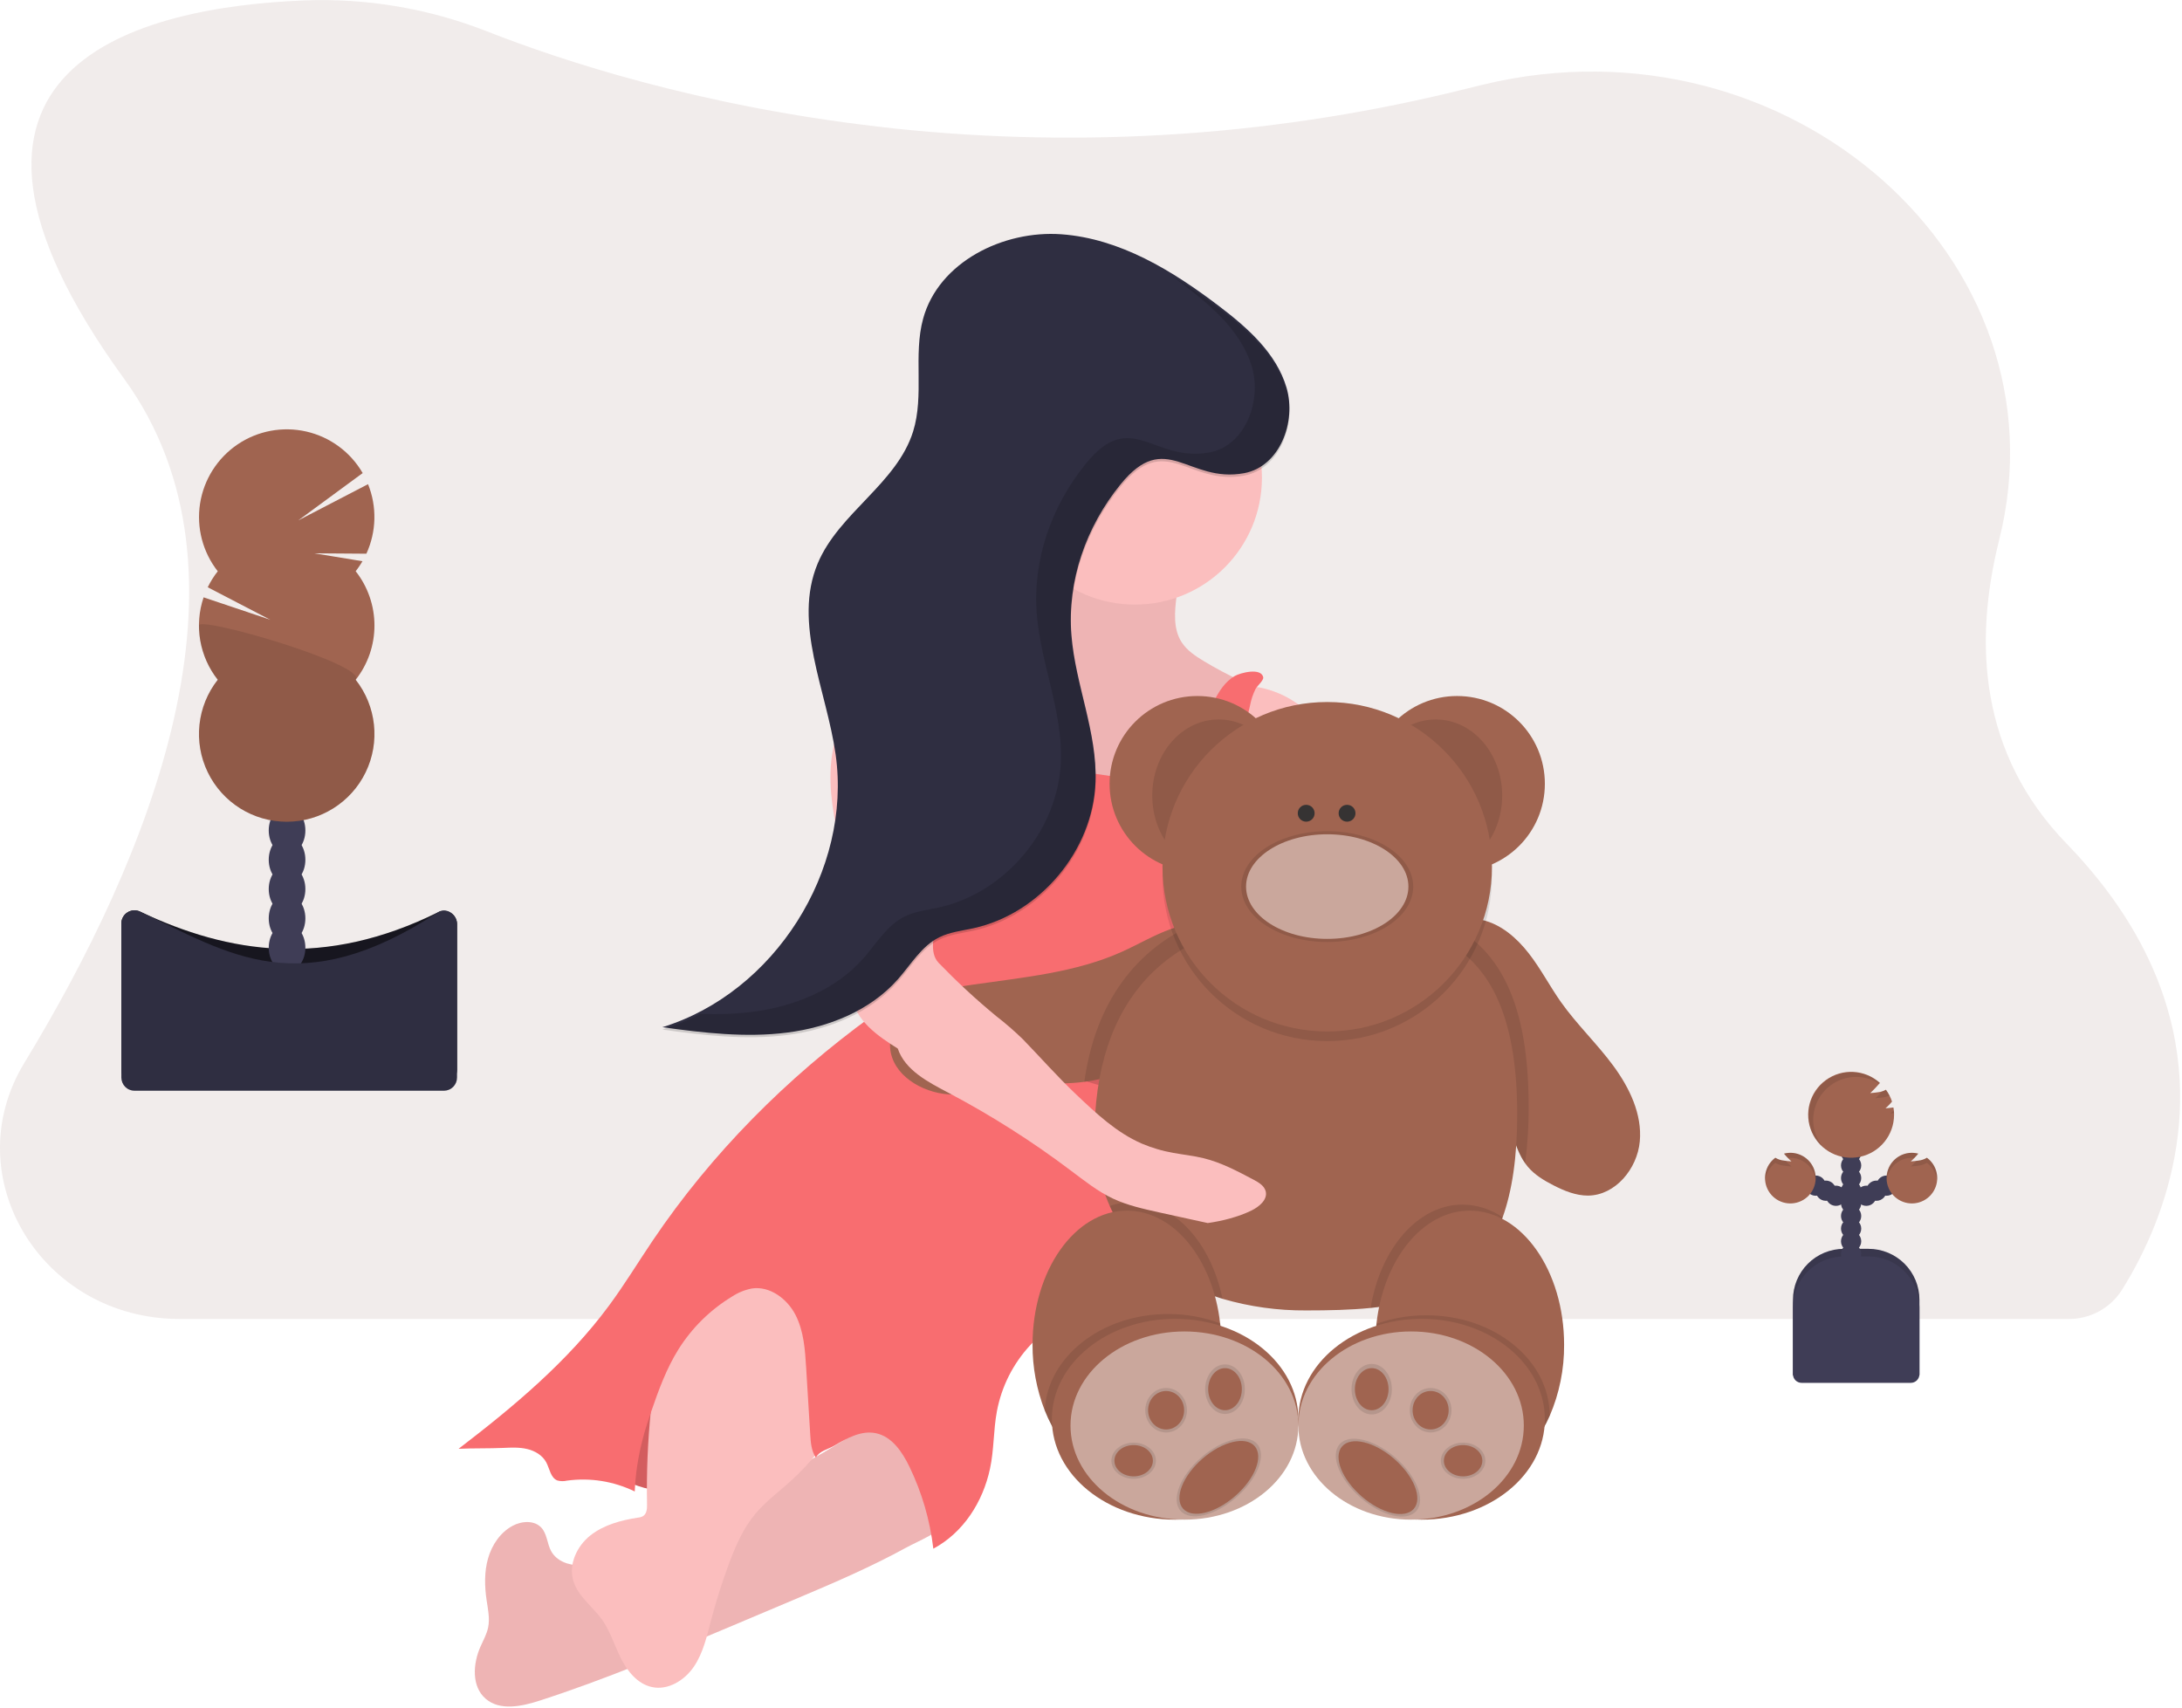 <svg xmlns="http://www.w3.org/2000/svg" viewBox="0 0 1072 839" width="1072" height="839">
	<style>
		tspan { white-space:pre }
		.shp0 { opacity: 0.102;fill: #78493c } 
		.shp1 { fill: #3f3d56 } 
		.shp2 { opacity: 0.102;fill: #000000 } 
		.shp3 { fill: #a06450 } 
		.shp4 { fill: #000000 } 
		.shp5 { fill: #1a1922 } 
		.shp6 { fill: #2f2e41 } 
		.shp7 { fill: #f86d70 } 
		.shp8 { opacity: 0.149;fill: #000000 } 
		.shp9 { fill: #fbbebe } 
		.shp10 { opacity: 0.051;fill: #000000 } 
		.shp11 { fill: #363333 } 
		.shp12 { fill: #caa79c } 
	</style>
	<path id="Layer" class="shp0" d="M1058.89 601.22C1057.78 604.05 1056.6 606.86 1055.36 609.63C1054.11 612.41 1052.81 615.16 1051.44 617.87C1050.07 620.59 1048.64 623.28 1047.14 625.93C1045.65 628.58 1044.09 631.19 1042.48 633.77C1042.48 633.85 1042.38 633.94 1042.32 634.02C1040.92 636.18 1039.26 638.15 1037.37 639.89C1035.48 641.63 1033.38 643.13 1031.11 644.35C1028.85 645.57 1026.44 646.5 1023.95 647.12C1021.45 647.74 1018.89 648.04 1016.32 648.02L88.19 648.02C20.44 648.02 -22.01 578.08 11.96 522.21C73.09 421.71 130.85 282.21 60.96 186.07C-51.27 31.48 69.61 3.43 149.35 0.22C156.99 -0.09 164.65 0.01 172.28 0.49C179.92 0.98 187.52 1.86 195.07 3.13C202.61 4.41 210.09 6.07 217.46 8.12C224.83 10.16 232.09 12.59 239.21 15.39C276.05 29.87 343.38 52.01 431.1 62.17C433.98 62.51 436.88 62.83 439.82 63.17C451.42 64.39 463.05 65.36 474.69 66.08C486.33 66.8 497.99 67.27 509.65 67.48C521.32 67.7 532.98 67.67 544.65 67.38C556.31 67.1 567.96 66.57 579.6 65.78L579.6 65.78C580.97 65.71 582.34 65.6 583.74 65.5C595.26 64.66 606.77 63.57 618.24 62.23C629.72 60.89 641.17 59.31 652.58 57.48C663.99 55.65 675.35 53.58 686.67 51.26C697.99 48.94 709.26 46.38 720.47 43.58C723.38 42.85 726.25 42.16 729.1 41.47C878.74 5.71 1016.68 127.56 982.19 265.22C969.44 316.16 972.68 370.45 1015.19 414.36C1084.74 486.14 1076.31 556.74 1058.89 601.22Z" />
	<path id="Layer" class="shp1" d="M905.87 613.57L918 613.57C921.28 613.57 924.53 614.22 927.57 615.47C930.6 616.73 933.36 618.57 935.68 620.89C938 623.21 939.84 625.97 941.1 629C942.35 632.04 943 635.29 943 638.57L943 675.68L880.87 675.68L880.87 638.57C880.87 635.29 881.52 632.04 882.77 629C884.03 625.97 885.87 623.21 888.19 620.89C890.51 618.57 893.27 616.73 896.3 615.47C899.34 614.22 902.59 613.57 905.87 613.57Z" />
	<path id="Layer" class="shp2" d="M905.87 613.57L918 613.57C921.28 613.57 924.53 614.22 927.57 615.47C930.6 616.73 933.36 618.57 935.68 620.89C938 623.21 939.84 625.97 941.1 629C942.35 632.04 943 635.29 943 638.57L943 675.68L880.87 675.68L880.87 638.57C880.87 635.29 881.52 632.04 882.77 629C884.03 625.97 885.87 623.21 888.19 620.89C890.51 618.57 893.27 616.73 896.3 615.47C899.34 614.22 902.59 613.57 905.87 613.57Z" />
	<path id="Layer" class="shp1" d="M909.44 627.24C906.69 627.24 904.47 625.02 904.47 622.27C904.47 619.52 906.69 617.3 909.44 617.3C912.19 617.3 914.41 619.52 914.41 622.27C914.41 625.02 912.19 627.24 909.44 627.24Z" />
	<path id="Layer" class="shp1" d="M909.44 621.03C906.69 621.03 904.47 618.81 904.47 616.06C904.47 613.31 906.69 611.09 909.44 611.09C912.19 611.09 914.41 613.31 914.41 616.06C914.41 618.81 912.19 621.03 909.44 621.03Z" />
	<path id="Layer" class="shp1" d="M909.44 614.82C906.69 614.82 904.47 612.6 904.47 609.85C904.47 607.1 906.69 604.88 909.44 604.88C912.19 604.88 914.41 607.1 914.41 609.85C914.41 612.6 912.19 614.82 909.44 614.82Z" />
	<path id="Layer" class="shp1" d="M909.44 608.6C906.69 608.6 904.47 606.38 904.47 603.63C904.47 600.88 906.69 598.66 909.44 598.66C912.19 598.66 914.41 600.88 914.41 603.63C914.41 606.38 912.19 608.6 909.44 608.6Z" />
	<path id="Layer" class="shp1" d="M909.44 602.39C906.69 602.39 904.47 600.17 904.47 597.42C904.47 594.67 906.69 592.45 909.44 592.45C912.19 592.45 914.41 594.67 914.41 597.42C914.41 600.17 912.19 602.39 909.44 602.39Z" />
	<path id="Layer" class="shp1" d="M909.44 596.18C906.69 596.18 904.47 593.96 904.47 591.21C904.47 588.46 906.69 586.24 909.44 586.24C912.19 586.24 914.41 588.46 914.41 591.21C914.41 593.96 912.19 596.18 909.44 596.18Z" />
	<path id="Layer" class="shp1" d="M909.44 589.97C906.69 589.97 904.47 587.75 904.47 585C904.47 582.25 906.69 580.03 909.44 580.03C912.19 580.03 914.41 582.25 914.41 585C914.41 587.75 912.19 589.97 909.44 589.97Z" />
	<path id="Layer" class="shp1" d="M916.9 592.46C914.15 592.46 911.93 590.24 911.93 587.49C911.93 584.74 914.15 582.52 916.9 582.52C919.65 582.52 921.87 584.74 921.87 587.49C921.87 590.24 919.65 592.46 916.9 592.46Z" />
	<path id="Layer" class="shp1" d="M921.87 589.97C919.12 589.97 916.9 587.75 916.9 585C916.9 582.25 919.12 580.03 921.87 580.03C924.62 580.03 926.84 582.25 926.84 585C926.84 587.75 924.62 589.97 921.87 589.97Z" />
	<path id="Layer" class="shp1" d="M926.83 587.49C924.08 587.49 921.86 585.27 921.86 582.52C921.86 579.77 924.08 577.55 926.83 577.55C929.58 577.55 931.8 579.77 931.8 582.52C931.8 585.27 929.58 587.49 926.83 587.49Z" />
	<path id="Layer" class="shp1" d="M909.44 583.76C906.69 583.76 904.47 581.54 904.47 578.79C904.47 576.04 906.69 573.82 909.44 573.82C912.19 573.82 914.41 576.04 914.41 578.79C914.41 581.54 912.19 583.76 909.44 583.76Z" />
	<path id="Layer" class="shp1" d="M909.44 577.55C906.69 577.55 904.47 575.33 904.47 572.58C904.47 569.83 906.69 567.61 909.44 567.61C912.19 567.61 914.41 569.83 914.41 572.58C914.41 575.33 912.19 577.55 909.44 577.55Z" />
	<path id="Layer" class="shp1" d="M909.44 571.34C906.69 571.34 904.47 569.12 904.47 566.37C904.47 563.62 906.69 561.4 909.44 561.4C912.19 561.4 914.41 563.62 914.41 566.37C914.41 569.12 912.19 571.34 909.44 571.34Z" />
	<path id="Layer" class="shp1" d="M909.44 565.13C906.69 565.13 904.47 562.91 904.47 560.16C904.47 557.41 906.69 555.19 909.44 555.19C912.19 555.19 914.41 557.41 914.41 560.16C914.41 562.91 912.19 565.13 909.44 565.13Z" />
	<path id="Layer" class="shp3" d="M930.04 544.13C928.81 544.31 927.57 544.44 926.33 544.52C926.62 544.27 926.9 544.01 927.18 543.74C927.46 543.48 927.73 543.21 928 542.93C928.27 542.66 928.53 542.38 928.79 542.09C929.04 541.81 929.3 541.52 929.54 541.22C929.37 540.7 929.17 540.19 928.96 539.68C928.75 539.17 928.52 538.68 928.27 538.19C928.02 537.7 927.75 537.22 927.46 536.76C927.17 536.29 926.86 535.83 926.54 535.39C926.23 535.56 925.92 535.72 925.59 535.86C925.27 536 924.94 536.12 924.61 536.23C924.27 536.33 923.93 536.42 923.58 536.49C923.24 536.56 922.89 536.62 922.54 536.65C921.31 536.83 920.07 536.97 918.83 537.05C919.25 536.65 919.66 536.25 920.06 535.85C920.47 535.44 920.87 535.03 921.27 534.61C921.66 534.19 922.05 533.77 922.44 533.34C922.83 532.92 923.21 532.49 923.58 532.05C916.18 525.37 905.13 524.78 897.06 530.63C888.99 536.47 886.11 547.16 890.15 556.27C894.2 565.38 904.06 570.42 913.81 568.35C923.55 566.29 930.53 557.69 930.54 547.73C930.54 547.43 930.53 547.12 930.52 546.82C930.51 546.51 930.49 546.21 930.46 545.91C930.43 545.61 930.4 545.3 930.36 545C930.32 544.7 930.27 544.4 930.22 544.1L930.04 544.13Z" />
	<path id="Layer" class="shp3" d="M946.65 568.82C946.33 569.01 946.01 569.19 945.67 569.35C945.34 569.5 944.99 569.64 944.64 569.76C944.29 569.88 943.93 569.97 943.57 570.05C943.21 570.13 942.84 570.18 942.47 570.22C941.24 570.4 940 570.53 938.76 570.61C939.09 570.31 939.41 570.01 939.73 569.71C940.05 569.4 940.36 569.09 940.67 568.77C940.98 568.45 941.28 568.12 941.57 567.79C941.87 567.47 942.16 567.13 942.44 566.79C936.23 565.17 929.81 568.54 927.61 574.57C925.42 580.6 928.17 587.31 933.96 590.06C939.76 592.82 946.7 590.71 949.99 585.2C953.27 579.69 951.83 572.58 946.65 568.79L946.65 568.82Z" />
	<path id="Layer" class="shp1" d="M901.99 592.46C899.24 592.46 897.02 590.24 897.02 587.49C897.02 584.74 899.24 582.52 901.99 582.52C904.74 582.52 906.96 584.74 906.96 587.49C906.96 590.24 904.74 592.46 901.99 592.46Z" />
	<path id="Layer" class="shp1" d="M897.02 589.97C894.27 589.97 892.05 587.75 892.05 585C892.05 582.25 894.27 580.03 897.02 580.03C899.77 580.03 901.99 582.25 901.99 585C901.99 587.75 899.77 589.97 897.02 589.97Z" />
	<path id="Layer" class="shp1" d="M892.05 587.49C889.3 587.49 887.08 585.27 887.08 582.52C887.08 579.77 889.3 577.55 892.05 577.55C894.8 577.55 897.02 579.77 897.02 582.52C897.02 585.27 894.8 587.49 892.05 587.49Z" />
	<path id="Layer" class="shp3" d="M872.24 568.82C872.56 569.01 872.88 569.19 873.22 569.35C873.55 569.5 873.9 569.64 874.25 569.76C874.6 569.88 874.96 569.97 875.32 570.05C875.68 570.13 876.05 570.18 876.42 570.22C877.65 570.4 878.89 570.53 880.13 570.61C879.8 570.32 879.48 570.01 879.16 569.71C878.84 569.4 878.53 569.09 878.22 568.77C877.91 568.45 877.61 568.13 877.32 567.8C877.02 567.47 876.73 567.13 876.45 566.79C882.66 565.17 889.08 568.54 891.28 574.57C893.47 580.6 890.72 587.31 884.93 590.06C879.13 592.82 872.19 590.71 868.9 585.2C865.62 579.69 867.06 572.58 872.24 568.79L872.24 568.82Z" />
	<path id="Layer" class="shp1" d="M905.87 617.3L918 617.3C921.28 617.3 924.53 617.95 927.57 619.2C930.6 620.46 933.36 622.3 935.68 624.62C938 626.94 939.84 629.7 941.1 632.73C942.35 635.77 943 639.02 943 642.3L943 675.17C943 675.73 942.89 676.28 942.68 676.79C942.46 677.31 942.15 677.77 941.76 678.17C941.36 678.56 940.9 678.87 940.38 679.09C939.87 679.3 939.32 679.41 938.76 679.41L885.11 679.41C884.55 679.41 884 679.3 883.49 679.09C882.97 678.87 882.51 678.56 882.11 678.17C881.72 677.77 881.41 677.31 881.19 676.79C880.98 676.28 880.87 675.73 880.87 675.17L880.87 642.3C880.87 639.02 881.52 635.77 882.77 632.73C884.03 629.7 885.87 626.94 888.19 624.62C890.51 622.3 893.27 620.46 896.3 619.2C899.34 617.95 902.59 617.3 905.87 617.3Z" />
	<g id="Layer" style="opacity: 0.102">
		<path id="Layer" class="shp4" d="M930.42 545.49C930.29 545.62 930.17 545.76 930.04 545.89C929.91 546.02 929.78 546.15 929.64 546.27C929.51 546.4 929.37 546.52 929.24 546.65C929.1 546.77 928.96 546.89 928.82 547.01C929.39 547.01 929.95 546.92 930.52 546.86C930.54 546.4 930.47 545.94 930.42 545.49Z" />
		<path id="Layer" class="shp4" d="M921.36 539.55C922.61 539.47 923.84 539.34 925.08 539.16C925.36 539.12 925.63 539.08 925.91 539.03C926.18 538.97 926.46 538.91 926.73 538.83C927 538.76 927.26 538.68 927.53 538.58C927.79 538.49 928.05 538.39 928.31 538.28C928.18 538.03 928.05 537.78 927.92 537.54C927.78 537.29 927.64 537.05 927.5 536.81C927.35 536.57 927.2 536.34 927.05 536.1C926.89 535.87 926.73 535.64 926.57 535.41C926.41 535.5 926.26 535.59 926.09 535.68C925.93 535.76 925.77 535.84 925.6 535.91C925.43 535.98 925.26 536.04 925.09 536.1C924.92 536.16 924.75 536.21 924.57 536.26C924.32 536.55 924.07 536.85 923.82 537.13C923.56 537.41 923.3 537.69 923.03 537.97C922.76 538.24 922.49 538.51 922.21 538.78C921.93 539.04 921.65 539.3 921.36 539.55L921.36 539.55Z" />
		<path id="Layer" class="shp4" d="M890.81 550.22C890.8 546.43 891.82 542.71 893.75 539.44C895.68 536.18 898.45 533.5 901.78 531.68C905.11 529.86 908.86 528.98 912.65 529.11C916.44 529.25 920.12 530.41 923.31 532.46L923.63 532.12C919.43 528.38 913.91 526.48 908.3 526.82C902.69 527.17 897.45 529.75 893.74 533.97C890.03 538.2 888.17 543.73 888.55 549.34C888.94 554.95 891.56 560.17 895.81 563.85C895.01 562.91 894.29 561.9 893.67 560.83C893.05 559.76 892.52 558.64 892.09 557.48C891.67 556.32 891.35 555.12 891.13 553.91C890.92 552.69 890.81 551.46 890.81 550.22L890.81 550.22Z" />
	</g>
	<g id="Layer" style="opacity: 0.102">
		<path id="Layer" class="shp4" d="M938.76 573.09C940 573.01 941.24 572.88 942.47 572.7C942.84 572.67 943.21 572.61 943.57 572.53C943.93 572.46 944.29 572.36 944.64 572.24C944.99 572.12 945.34 571.99 945.67 571.83C946.01 571.67 946.33 571.49 946.65 571.3C947.35 571.82 947.99 572.4 948.57 573.05C949.15 573.7 949.66 574.41 950.09 575.17C950.52 575.92 950.86 576.72 951.13 577.55C951.39 578.38 951.57 579.23 951.65 580.1C951.66 579.99 951.67 579.88 951.68 579.77C951.69 579.66 951.7 579.56 951.7 579.45C951.71 579.34 951.71 579.23 951.72 579.12C951.72 579.01 951.72 578.9 951.72 578.79C951.72 577.82 951.62 576.86 951.4 575.91C951.18 574.97 950.85 574.06 950.41 573.19C949.98 572.33 949.45 571.52 948.83 570.77C948.2 570.03 947.5 569.37 946.72 568.79C946.4 568.98 946.08 569.16 945.74 569.32C945.41 569.47 945.06 569.61 944.71 569.73C944.36 569.85 944 569.94 943.64 570.02C943.28 570.1 942.91 570.15 942.54 570.19L941.54 570.31C941.33 570.56 941.11 570.8 940.89 571.04C940.66 571.29 940.44 571.52 940.2 571.75C939.97 571.99 939.74 572.21 939.49 572.44C939.25 572.66 939.01 572.88 938.76 573.09Z" />
		<path id="Layer" class="shp4" d="M939.26 568.85C939.36 568.85 939.47 568.85 939.57 568.86C939.67 568.86 939.78 568.87 939.88 568.88C939.98 568.88 940.09 568.89 940.19 568.9C940.29 568.91 940.4 568.93 940.5 568.94C941.15 568.25 941.79 567.51 942.44 566.79C940.6 566.3 938.67 566.24 936.81 566.61C934.94 566.98 933.19 567.78 931.68 568.94C930.17 570.1 928.95 571.59 928.11 573.3C927.27 575.01 926.84 576.89 926.84 578.79C926.84 579.21 926.84 579.62 926.9 580.03C927.05 578.51 927.48 577.03 928.17 575.67C928.86 574.31 929.79 573.08 930.93 572.06C932.06 571.03 933.37 570.23 934.79 569.68C936.22 569.13 937.73 568.85 939.26 568.85L939.26 568.85Z" />
	</g>
	<g id="Layer" style="opacity: 0.102">
		<path id="Layer" class="shp4" d="M880.13 573.09C878.89 573.01 877.65 572.88 876.42 572.7C876.05 572.67 875.68 572.61 875.32 572.53C874.96 572.46 874.6 572.36 874.25 572.24C873.9 572.12 873.55 571.99 873.22 571.83C872.88 571.67 872.56 571.49 872.24 571.3C871.54 571.82 870.9 572.4 870.32 573.05C869.74 573.7 869.23 574.41 868.8 575.17C868.37 575.92 868.03 576.72 867.76 577.55C867.5 578.38 867.32 579.23 867.24 580.1C867.23 579.99 867.22 579.88 867.21 579.77C867.2 579.66 867.19 579.56 867.19 579.45C867.18 579.34 867.18 579.23 867.17 579.12C867.17 579.01 867.17 578.9 867.17 578.79C867.17 577.82 867.27 576.86 867.49 575.91C867.71 574.97 868.04 574.06 868.48 573.19C868.91 572.33 869.44 571.52 870.06 570.77C870.69 570.03 871.39 569.37 872.17 568.79C872.49 568.98 872.81 569.16 873.15 569.32C873.48 569.47 873.83 569.61 874.18 569.73C874.53 569.85 874.89 569.94 875.25 570.02C875.61 570.1 875.98 570.15 876.35 570.19L877.35 570.31C877.56 570.56 877.78 570.81 878 571.05C878.22 571.29 878.45 571.53 878.68 571.76C878.91 571.99 879.15 572.22 879.39 572.44C879.63 572.66 879.88 572.88 880.13 573.09Z" />
		<path id="Layer" class="shp4" d="M879.63 568.85C879.53 568.85 879.42 568.85 879.32 568.86C879.21 568.86 879.11 568.87 879 568.88C878.9 568.88 878.8 568.89 878.69 568.9C878.59 568.91 878.48 568.93 878.38 568.94C877.74 568.25 877.1 567.51 876.45 566.79C878.29 566.3 880.22 566.24 882.08 566.61C883.95 566.98 885.7 567.78 887.21 568.94C888.72 570.1 889.94 571.59 890.78 573.3C891.62 575.01 892.05 576.89 892.05 578.79C892.05 579.21 892.05 579.62 891.99 580.03C891.84 578.51 891.41 577.03 890.72 575.67C890.03 574.31 889.1 573.08 887.96 572.06C886.83 571.03 885.52 570.23 884.1 569.68C882.67 569.13 881.16 568.85 879.63 568.85Z" />
	</g>
	<path id="Layer" class="shp5" d="M218.08 532.09L66.08 532.09C65.23 532.09 64.39 531.92 63.61 531.6C62.82 531.27 62.11 530.8 61.51 530.2C60.91 529.6 60.44 528.89 60.11 528.1C59.79 527.32 59.62 526.48 59.62 525.63L59.62 453.72C59.62 452.63 59.89 451.56 60.42 450.6C60.94 449.65 61.7 448.84 62.63 448.26C63.55 447.67 64.6 447.34 65.69 447.27C66.78 447.21 67.87 447.42 68.85 447.89C112.54 468.61 159.54 475.72 215.18 448.22C216.17 447.73 217.26 447.5 218.36 447.55C219.46 447.59 220.53 447.92 221.47 448.5C222.4 449.08 223.18 449.89 223.71 450.85C224.25 451.81 224.54 452.89 224.54 453.99L224.54 525.65C224.54 526.5 224.37 527.33 224.04 528.12C223.72 528.9 223.24 529.61 222.64 530.2C222.04 530.8 221.33 531.28 220.55 531.6C219.77 531.92 218.93 532.09 218.08 532.09L218.08 532.09Z" />
	<path id="Layer" class="shp2" d="M218.08 532.09L66.08 532.09C65.23 532.09 64.39 531.92 63.61 531.6C62.82 531.27 62.11 530.8 61.51 530.2C60.91 529.6 60.44 528.89 60.11 528.1C59.79 527.32 59.62 526.48 59.62 525.63L59.62 453.72C59.62 452.63 59.89 451.56 60.42 450.6C60.94 449.65 61.7 448.84 62.63 448.26C63.55 447.67 64.6 447.34 65.69 447.27C66.78 447.21 67.87 447.42 68.85 447.89C112.54 468.61 159.54 475.72 215.18 448.22C216.17 447.73 217.26 447.5 218.36 447.55C219.46 447.59 220.53 447.92 221.47 448.5C222.4 449.08 223.18 449.89 223.71 450.85C224.25 451.81 224.54 452.89 224.54 453.99L224.54 525.65C224.54 526.5 224.37 527.33 224.04 528.12C223.72 528.9 223.24 529.61 222.64 530.2C222.04 530.8 221.33 531.28 220.55 531.6C219.77 531.92 218.93 532.09 218.08 532.09L218.08 532.09Z" />
	<path id="Layer" class="shp1" d="M141.03 477.39C136.05 477.39 132.03 472.12 132.03 465.61C132.03 459.1 136.05 453.83 141.03 453.83C146.01 453.83 150.03 459.1 150.03 465.61C150.03 472.12 146.01 477.39 141.03 477.39Z" />
	<path id="Layer" class="shp1" d="M141.03 462.99C136.05 462.99 132.03 457.72 132.03 451.21C132.03 444.7 136.05 439.43 141.03 439.43C146.01 439.43 150.03 444.7 150.03 451.21C150.03 457.72 146.01 462.99 141.03 462.99Z" />
	<path id="Layer" class="shp1" d="M141.03 448.59C136.05 448.59 132.03 443.32 132.03 436.81C132.03 430.3 136.05 425.03 141.03 425.03C146.01 425.03 150.03 430.3 150.03 436.81C150.03 443.32 146.01 448.59 141.03 448.59Z" />
	<path id="Layer" class="shp1" d="M141.03 434.19C136.05 434.19 132.03 428.92 132.03 422.41C132.03 415.9 136.05 410.63 141.03 410.63C146.01 410.63 150.03 415.9 150.03 422.41C150.03 428.92 146.01 434.19 141.03 434.19Z" />
	<path id="Layer" class="shp1" d="M141.03 419.79C136.05 419.79 132.03 414.52 132.03 408.01C132.03 401.5 136.05 396.23 141.03 396.23C146.01 396.23 150.03 401.5 150.03 408.01C150.03 414.52 146.01 419.79 141.03 419.79Z" />
	<path id="Layer" class="shp1" d="M141.03 405.39C136.05 405.39 132.03 400.12 132.03 393.61C132.03 387.1 136.05 381.83 141.03 381.83C146.01 381.83 150.03 387.1 150.03 393.61C150.03 400.12 146.01 405.39 141.03 405.39Z" />
	<path id="Layer" class="shp1" d="M141.03 390.99C136.05 390.99 132.03 385.72 132.03 379.21C132.03 372.7 136.05 367.43 141.03 367.43C146.01 367.43 150.03 372.7 150.03 379.21C150.03 385.72 146.01 390.99 141.03 390.99Z" />
	<path id="Layer" class="shp3" d="M174.72 280.67C175.03 280.28 175.33 279.88 175.62 279.48C175.92 279.08 176.2 278.67 176.48 278.26C176.76 277.85 177.03 277.43 177.3 277.01C177.56 276.59 177.82 276.16 178.07 275.73L154.42 271.85L180 272.04C181.22 269.38 182.17 266.6 182.83 263.74C183.49 260.89 183.86 257.97 183.93 255.04C184 252.12 183.77 249.19 183.25 246.3C182.73 243.42 181.91 240.6 180.82 237.88L146.54 255.68L178.18 232.42C172.18 222.08 162.16 214.69 150.5 212.02C138.84 209.36 126.6 211.65 116.7 218.36C106.81 225.07 100.14 235.59 98.29 247.4C96.45 259.22 99.6 271.26 106.98 280.67C106.5 281.28 106.04 281.9 105.59 282.53C105.15 283.17 104.72 283.81 104.31 284.47C103.9 285.12 103.5 285.79 103.13 286.47C102.75 287.15 102.4 287.83 102.06 288.53L132.76 304.48L100.03 293.48C98.88 296.86 98.16 300.38 97.88 303.94C97.6 307.5 97.77 311.08 98.37 314.61C98.98 318.13 100.02 321.56 101.47 324.83C102.92 328.09 104.77 331.16 106.98 333.97C96.78 346.94 94.88 364.61 102.09 379.46C109.3 394.3 124.36 403.73 140.87 403.73C157.37 403.73 172.43 394.3 179.64 379.46C186.85 364.61 184.95 346.94 174.75 333.97C177.72 330.2 180.03 325.95 181.6 321.42C183.17 316.88 183.97 312.11 183.97 307.32C183.97 302.52 183.17 297.75 181.6 293.21C180.03 288.68 177.72 284.43 174.75 280.66L174.72 280.67Z" />
	<path id="Layer" class="shp2" d="M97.72 307.32C97.72 309.72 97.92 312.11 98.31 314.47C98.71 316.84 99.3 319.16 100.09 321.43C100.87 323.69 101.84 325.89 102.99 327.99C104.14 330.09 105.47 332.1 106.95 333.98C96.75 346.95 94.85 364.62 102.06 379.47C109.27 394.31 124.33 403.74 140.84 403.74C157.34 403.74 172.4 394.31 179.61 379.47C186.82 364.62 184.92 346.95 174.72 333.98C180.54 326.64 97.72 302.48 97.72 307.32Z" />
	<path id="Layer" class="shp6" d="M218.08 535.9L66.08 535.9C65.23 535.9 64.39 535.73 63.61 535.4C62.82 535.08 62.11 534.6 61.51 534C60.91 533.4 60.44 532.69 60.11 531.9C59.79 531.12 59.62 530.28 59.62 529.43L59.62 453.72C59.62 452.63 59.89 451.56 60.42 450.6C60.94 449.65 61.7 448.84 62.63 448.26C63.55 447.67 64.6 447.34 65.69 447.27C66.78 447.21 67.87 447.42 68.85 447.89C112.52 468.61 147.15 492.76 215.18 448.2C219.18 445.57 224.54 449.2 224.54 453.97L224.54 529.43C224.54 530.28 224.37 531.12 224.05 531.9C223.72 532.69 223.25 533.4 222.65 534C222.05 534.6 221.34 535.08 220.55 535.4C219.77 535.73 218.93 535.9 218.08 535.9L218.08 535.9Z" />
	<path id="Layer" class="shp7" d="M289.84 694.11L311.4 729.28C311.4 729.28 362.45 751.97 424.85 694.11C487.25 636.25 424.85 586.34 424.85 586.34L348.85 605.92L289.84 694.11Z" />
	<path id="Layer" class="shp8" d="M289.84 694.11L311.4 729.28C311.4 729.28 362.45 751.97 424.85 694.11C487.25 636.25 424.85 586.34 424.85 586.34L348.85 605.92L289.84 694.11Z" />
	<path id="Layer" class="shp9" d="M389.45 786.22L359.77 798.75C328.6 811.92 297.38 825.11 265.18 835.52C256.35 838.38 245.66 840.69 238.63 834.64C231.6 828.59 232.32 817.46 236.04 809.05C237.42 805.93 239.14 802.92 239.82 799.58C240.72 795.18 239.73 790.64 239.07 786.19C238.07 779.38 237.89 772.32 239.77 765.7C241.65 759.08 245.77 752.9 251.87 749.64C256.36 747.22 262.62 746.84 266.03 750.64C268.82 753.74 268.78 758.47 270.79 762.13C273.46 766.97 279.46 769.2 284.98 768.96C290.5 768.72 295.71 766.44 300.78 764.21C340.9 746.54 381.19 728.77 418.23 705.31C424.64 701.26 430.96 697.02 437.71 693.57C439.33 692.74 440.98 691.95 442.64 691.21C444.31 690.47 446 689.78 447.7 689.14C449.41 688.49 451.13 687.9 452.87 687.35C454.61 686.8 456.36 686.31 458.13 685.86C458.32 685.79 458.51 685.73 458.71 685.69C458.91 685.65 459.12 685.63 459.32 685.63C459.52 685.63 459.73 685.65 459.93 685.69C460.13 685.73 460.32 685.79 460.51 685.86C460.7 686.01 460.87 686.19 461.02 686.38C461.18 686.57 461.31 686.77 461.41 686.99C461.52 687.21 461.6 687.44 461.66 687.68C461.72 687.91 461.75 688.16 461.75 688.4C463.28 698.15 464.81 707.91 465.7 717.74C466.4 725.45 469.03 739.04 466.02 746.36C463.55 752.36 450.58 757.36 445.02 760.46C436.66 765.05 428.08 769.24 419.41 773.21C409.48 777.75 399.47 781.99 389.45 786.22Z" />
	<path id="Layer" class="shp10" d="M389.45 786.22L359.77 798.75C328.6 811.92 297.38 825.11 265.18 835.52C256.35 838.38 245.66 840.69 238.63 834.64C231.6 828.59 232.32 817.46 236.04 809.05C237.42 805.93 239.14 802.92 239.82 799.58C240.72 795.18 239.73 790.64 239.07 786.19C238.07 779.38 237.89 772.32 239.77 765.7C241.65 759.08 245.77 752.9 251.87 749.64C256.36 747.22 262.62 746.84 266.03 750.64C268.82 753.74 268.78 758.47 270.79 762.13C273.46 766.97 279.46 769.2 284.98 768.96C290.5 768.72 295.71 766.44 300.78 764.21C340.9 746.54 381.19 728.77 418.23 705.31C424.64 701.26 430.96 697.02 437.71 693.57C439.33 692.74 440.98 691.95 442.64 691.21C444.31 690.47 446 689.78 447.7 689.14C449.41 688.49 451.13 687.9 452.87 687.35C454.61 686.8 456.36 686.31 458.13 685.86C458.32 685.79 458.51 685.73 458.71 685.69C458.91 685.65 459.12 685.63 459.32 685.63C459.52 685.63 459.73 685.65 459.93 685.69C460.13 685.73 460.32 685.79 460.51 685.86C460.7 686.01 460.87 686.19 461.02 686.38C461.18 686.57 461.31 686.77 461.41 686.99C461.52 687.21 461.6 687.44 461.66 687.68C461.72 687.91 461.75 688.16 461.75 688.4C463.28 698.15 464.81 707.91 465.7 717.74C466.4 725.45 469.03 739.04 466.02 746.36C463.55 752.36 450.58 757.36 445.02 760.46C436.66 765.05 428.08 769.24 419.41 773.21C409.48 777.75 399.47 781.99 389.45 786.22Z" />
	<path id="Layer" class="shp9" d="M387.69 728.34C382.04 733.42 375.88 738 371.02 743.83C365.13 750.9 361.41 759.5 358.19 768.12C357.34 770.41 356.51 772.71 355.71 775.02C354.92 777.32 354.15 779.64 353.41 781.97C352.68 784.3 351.97 786.64 351.29 788.99C350.61 791.33 349.97 793.69 349.35 796.05C347.28 803.93 345.47 812.11 340.9 818.85C336.33 825.59 328.15 830.65 320.19 828.85C313.24 827.32 308.26 821.15 305.07 814.78C301.88 808.41 299.83 801.42 295.69 795.62C291.06 789.22 283.84 784.22 281.62 776.55C279.28 768.49 283.49 759.55 290.05 754.37C296.61 749.19 305.05 746.92 313.35 745.64C313.58 745.62 313.8 745.59 314.03 745.55C314.25 745.51 314.47 745.46 314.69 745.4C314.91 745.33 315.12 745.25 315.34 745.17C315.55 745.08 315.75 744.98 315.95 744.87C317.78 743.69 317.95 741.11 317.88 738.93C317.74 731.23 317.83 723.53 318.14 715.83C318.46 708.14 319.01 700.46 319.79 692.8C320.57 685.13 321.57 677.5 322.81 669.9C324.04 662.3 325.5 654.73 327.19 647.22C329.19 638.22 331.57 629.22 335.93 621.22C343.79 606.68 359.76 595.41 376.13 597.68C388.13 599.34 398.41 607.97 404.52 618.47C410.63 628.97 413.1 641.17 414.46 653.24C415.82 665.31 419.37 684.78 413.53 695.83C411.87 698.88 410.07 701.87 408.15 704.76C406.23 707.66 404.18 710.48 402.02 713.2C399.85 715.93 397.57 718.55 395.18 721.08C392.79 723.61 390.29 726.03 387.69 728.34Z" />
	<path id="Layer" class="shp9" d="M578.07 292.7C577.07 300.46 576.29 308.97 580.54 315.55C583.13 319.55 587.27 322.31 591.36 324.78C592.85 325.68 594.34 326.55 595.85 327.41C597.36 328.26 598.88 329.1 600.41 329.91C601.95 330.73 603.49 331.52 605.04 332.29C606.59 333.07 608.16 333.82 609.73 334.55C609.91 334.61 610.09 334.69 610.26 334.78C610.43 334.87 610.59 334.97 610.74 335.09C610.89 335.2 611.04 335.33 611.17 335.47C611.31 335.61 611.43 335.75 611.54 335.91C611.62 336.13 611.68 336.35 611.72 336.58C611.76 336.81 611.77 337.04 611.77 337.27C611.76 337.5 611.73 337.73 611.68 337.96C611.63 338.19 611.56 338.41 611.47 338.62C609.61 344.94 607.65 351.23 605.58 357.48C603.5 363.74 601.33 369.96 599.04 376.14C596.76 382.32 594.37 388.46 591.88 394.55C589.39 400.65 586.8 406.71 584.1 412.72C583.97 413.08 583.82 413.43 583.65 413.77C583.48 414.11 583.29 414.44 583.08 414.76C582.87 415.08 582.64 415.38 582.4 415.67C582.15 415.96 581.89 416.24 581.61 416.5C581.3 416.71 580.98 416.9 580.65 417.07C580.32 417.24 579.98 417.39 579.63 417.52C579.28 417.65 578.92 417.76 578.56 417.85C578.2 417.93 577.83 418 577.46 418.04C570.15 419.39 562.74 420.08 555.31 420.09C547.88 420.09 540.46 419.43 533.15 418.1C525.84 416.76 518.67 414.77 511.72 412.14C504.77 409.51 498.07 406.25 491.71 402.41C490.93 401.96 490.17 401.49 489.42 401C488.67 400.5 487.94 399.99 487.23 399.45C486.51 398.91 485.81 398.35 485.13 397.77C484.45 397.19 483.78 396.58 483.14 395.96C482.55 395.34 481.98 394.69 481.43 394.03C480.88 393.36 480.35 392.68 479.85 391.98C479.35 391.28 478.87 390.56 478.42 389.83C477.97 389.1 477.54 388.35 477.14 387.59C465.14 365.79 466.52 339.39 468.21 314.59C469.95 314.76 471.69 314.86 473.43 314.89C475.18 314.92 476.93 314.88 478.67 314.76C480.41 314.65 482.14 314.46 483.87 314.2C485.6 313.95 487.31 313.62 489.01 313.22C489.85 313.05 490.68 312.85 491.5 312.6C492.33 312.36 493.14 312.08 493.93 311.76C494.73 311.45 495.51 311.09 496.27 310.71C497.04 310.32 497.78 309.9 498.51 309.44C504.16 305.62 507.19 299.03 509.67 292.67C510.62 290.22 511.53 287.75 512.4 285.26C513.27 282.78 514.1 280.28 514.88 277.76C515.67 275.25 516.41 272.73 517.11 270.19C517.81 267.65 518.47 265.1 519.08 262.54C519.96 258.88 561 266.24 565.13 267.16C569.68 268.16 580.52 268.85 582 274.16C583.3 278.73 578.74 287.8 578.07 292.7Z" />
	<path id="Layer" class="shp10" d="M578.07 292.7C577.07 300.46 576.29 308.97 580.54 315.55C583.13 319.55 587.27 322.31 591.36 324.78C592.85 325.68 594.34 326.55 595.85 327.41C597.36 328.26 598.88 329.1 600.41 329.91C601.95 330.73 603.49 331.52 605.04 332.29C606.59 333.07 608.16 333.82 609.73 334.55C609.91 334.61 610.09 334.69 610.26 334.78C610.43 334.87 610.59 334.97 610.74 335.09C610.89 335.2 611.04 335.33 611.17 335.47C611.31 335.61 611.43 335.75 611.54 335.91C611.62 336.13 611.68 336.35 611.72 336.58C611.76 336.81 611.77 337.04 611.77 337.27C611.76 337.5 611.73 337.73 611.68 337.96C611.63 338.19 611.56 338.41 611.47 338.62C609.61 344.94 607.65 351.23 605.58 357.48C603.5 363.74 601.33 369.96 599.04 376.14C596.76 382.32 594.37 388.46 591.88 394.55C589.39 400.65 586.8 406.71 584.1 412.72C583.97 413.08 583.82 413.43 583.65 413.77C583.48 414.11 583.29 414.44 583.08 414.76C582.87 415.08 582.64 415.38 582.4 415.67C582.15 415.96 581.89 416.24 581.61 416.5C581.3 416.71 580.98 416.9 580.65 417.07C580.32 417.24 579.98 417.39 579.63 417.52C579.28 417.65 578.92 417.76 578.56 417.85C578.2 417.93 577.83 418 577.46 418.04C570.15 419.39 562.74 420.08 555.31 420.09C547.88 420.09 540.46 419.43 533.15 418.1C525.84 416.76 518.67 414.77 511.72 412.14C504.77 409.51 498.07 406.25 491.71 402.41C490.93 401.96 490.17 401.49 489.42 401C488.67 400.5 487.94 399.99 487.23 399.45C486.51 398.91 485.81 398.35 485.13 397.77C484.45 397.19 483.78 396.58 483.14 395.96C482.55 395.34 481.98 394.69 481.43 394.03C480.88 393.36 480.35 392.68 479.85 391.98C479.35 391.28 478.87 390.56 478.42 389.83C477.97 389.1 477.54 388.35 477.14 387.59C465.14 365.79 466.52 339.39 468.21 314.59C469.95 314.76 471.69 314.86 473.43 314.89C475.18 314.92 476.93 314.88 478.67 314.76C480.41 314.65 482.14 314.46 483.87 314.2C485.6 313.95 487.31 313.62 489.01 313.22C489.85 313.05 490.68 312.85 491.5 312.6C492.33 312.36 493.14 312.08 493.93 311.76C494.73 311.45 495.51 311.09 496.27 310.71C497.04 310.32 497.78 309.9 498.51 309.44C504.16 305.62 507.19 299.03 509.67 292.67C510.62 290.22 511.53 287.75 512.4 285.26C513.27 282.78 514.1 280.28 514.88 277.76C515.67 275.25 516.41 272.73 517.11 270.19C517.81 267.65 518.47 265.1 519.08 262.54C519.96 258.88 561 266.24 565.13 267.16C569.68 268.16 580.52 268.85 582 274.16C583.3 278.73 578.74 287.8 578.07 292.7Z" />
	<path id="Layer" class="shp7" d="M425.09 503.06C451.09 501.8 476.51 510.51 500.86 519.81C525.21 529.11 550.65 538.04 576.65 539.81C578.48 533.14 580.43 526.44 582.88 519.97C583.48 518.35 584.12 516.74 584.81 515.16C585.5 513.57 586.23 512 587.01 510.46C587.78 508.91 588.6 507.39 589.47 505.89C590.33 504.39 591.23 502.92 592.18 501.47C595.33 496.77 599.06 492.4 601.46 487.29C606.19 477.2 605.27 465.53 604.73 454.41C604.19 443.29 609.64 407.73 616.01 398.58C611.5 391.72 606.9 395.22 602.39 388.37C599.99 384.7 590.94 394.16 587.39 391.53C583.66 388.75 579.05 387.45 574.51 386.39C549.22 380.39 522.65 380.01 498.08 371.54C491.6 369.31 484.64 366.54 478.15 368.67C477.51 368.91 476.88 369.18 476.27 369.47C475.65 369.76 475.04 370.08 474.45 370.41C473.85 370.74 473.27 371.1 472.7 371.48C472.13 371.85 471.58 372.25 471.04 372.67L455.72 383.52C454.3 384.52 453.42 384.44 452.72 386.05C451.81 388.19 450.98 390.36 450.23 392.57C449.49 394.77 448.83 397 448.25 399.26C447.68 401.51 447.2 403.79 446.8 406.08C446.4 408.38 446.1 410.68 445.88 413C444.88 423.83 445.79 434.76 444.57 445.56C444.19 448.64 443.71 451.7 443.12 454.75C442.54 457.79 441.85 460.82 441.06 463.82C440.26 466.81 439.37 469.79 438.38 472.72C437.39 475.66 436.3 478.57 435.11 481.43C434.37 483.27 433.6 485.11 432.81 486.93C432.02 488.75 431.21 490.57 430.37 492.37C429.54 494.18 428.68 495.97 427.8 497.75C426.92 499.53 426.02 501.3 425.09 503.06L425.09 503.06Z" />
	<path id="Layer" class="shp9" d="M557.58 297.05C523.07 297.05 495.18 269.16 495.18 234.65C495.18 200.14 523.07 172.25 557.58 172.25C592.09 172.25 619.98 200.14 619.98 234.65C619.98 269.16 592.09 297.05 557.58 297.05Z" />
	<path id="Layer" class="shp7" d="M475.48 309.42C475.98 328.09 477.04 346.72 478.66 365.31C478.99 369.15 479.51 373.31 482.31 375.99C480.77 377.01 479.16 377.94 477.51 378.78C475.86 379.61 474.16 380.35 472.43 381C470.69 381.64 468.92 382.18 467.12 382.62C465.33 383.06 463.51 383.4 461.67 383.63C457.21 371.41 452.67 358.74 453.51 345.75C454.15 335.67 457.81 326.09 458.7 316.05C458.96 313.18 458.21 309.2 461.2 307.65C462.34 307.06 475.48 309.29 475.48 309.42Z" />
	<path id="Layer" class="shp7" d="M439.76 493.77C435.47 494.16 431.76 496.77 428.25 499.26C386.54 529.58 349.54 566.69 320.7 609.47C313.52 620.12 306.84 631.12 299.2 641.47C278.92 668.92 252.39 691.07 225.3 711.81C232.37 711.49 240.3 711.69 247.38 711.37C251.28 711.19 255.25 711.02 259.05 711.93C262.85 712.84 266.54 715.02 268.37 718.47C270.06 721.65 270.51 726.12 273.88 727.39C274.26 727.49 274.64 727.57 275.03 727.62C275.42 727.67 275.81 727.7 276.21 727.71C276.6 727.71 276.99 727.7 277.38 727.65C277.77 727.61 278.16 727.54 278.54 727.45C281.37 727.06 284.22 726.89 287.07 726.92C289.92 726.95 292.77 727.19 295.58 727.64C298.4 728.09 301.18 728.75 303.9 729.61C306.62 730.46 309.27 731.52 311.84 732.77C311.94 730.63 312.09 728.49 312.29 726.36C312.5 724.23 312.76 722.1 313.08 719.98C313.4 717.87 313.78 715.76 314.21 713.66C314.64 711.56 315.12 709.47 315.66 707.4C316.86 702.62 318.42 697.94 320.02 693.27C323.61 682.82 327.44 672.36 333.3 662.98C334.95 660.35 336.75 657.81 338.7 655.39C340.64 652.96 342.72 650.65 344.94 648.47C347.15 646.29 349.49 644.24 351.94 642.33C354.39 640.42 356.95 638.65 359.61 637.04C360.35 636.55 361.12 636.09 361.91 635.68C362.7 635.26 363.5 634.88 364.33 634.55C365.16 634.21 366 633.92 366.85 633.67C367.71 633.41 368.57 633.21 369.45 633.04C378.26 631.75 386.76 638.12 390.83 646.04C394.9 653.96 395.52 663.14 396.06 672.04C396.73 682.94 397.39 693.84 398.06 704.75C398.3 708.7 398.61 712.87 400.83 716.15C402.57 712.79 406.75 712.15 410 710.21C416.21 706.52 423.18 702.69 430.26 704.14C438.15 705.74 443.26 713.31 446.77 720.55C448.3 723.72 449.7 726.95 450.97 730.23C452.23 733.51 453.36 736.85 454.35 740.23C455.33 743.6 456.17 747.02 456.87 750.47C457.57 753.92 458.13 757.4 458.54 760.89C473.29 752.99 482.88 737.96 486.38 721.59C488.38 712.34 488.03 702.72 489.76 693.42C490.33 690.39 491.11 687.41 492.09 684.49C493.08 681.58 494.27 678.73 495.65 675.98C497.04 673.24 498.62 670.59 500.38 668.06C502.14 665.53 504.07 663.13 506.17 660.88C524.8 640.93 554.44 634.1 572.77 613.88C575.18 611.21 577.44 608.16 577.88 604.59C578.4 600.32 576.2 596.17 576.1 591.87C575.94 584.59 581.56 578.69 586.1 573.02C587.19 571.67 588.25 570.28 589.25 568.86C590.26 567.44 591.23 565.99 592.15 564.51C593.07 563.03 593.94 561.52 594.77 559.99C595.59 558.46 596.37 556.9 597.1 555.32C598.64 551.97 599.99 548.32 599.67 544.68C599.35 541.04 596.95 537.26 593.33 536.52C586.71 535.17 580.13 543.87 574.18 540.65C573.8 540.41 573.45 540.15 573.1 539.86C572.76 539.57 572.44 539.26 572.14 538.94C571.84 538.61 571.56 538.26 571.31 537.89C571.05 537.53 570.82 537.15 570.62 536.75C569.68 535.21 568.8 533.63 568 532.01C567.19 530.4 566.46 528.75 565.81 527.07C565.15 525.38 564.57 523.67 564.07 521.94C563.56 520.21 563.14 518.45 562.79 516.68C547.79 511.21 532 509.27 516.54 505.35C509.96 503.68 503.54 501.46 497.02 499.55C478.59 494.14 458.97 494.06 439.76 493.77Z" />
	<path id="Layer" class="shp7" d="M425.09 503.06C451.09 501.8 476.51 510.51 500.86 519.81C525.21 529.11 550.65 538.04 576.65 539.81C578.48 533.14 580.43 526.44 582.88 519.97C580.55 518.64 577.72 517.7 575.7 516.73C572.61 515.24 569.51 513.79 566.38 512.38C563.25 510.98 560.1 509.62 556.93 508.31C553.76 506.99 550.57 505.73 547.37 504.51C544.16 503.29 540.94 502.12 537.7 500.99C531.18 498.73 524.59 496.65 517.94 494.76C511.3 492.88 504.6 491.18 497.86 489.69C491.12 488.19 484.34 486.88 477.52 485.77C470.71 484.67 463.86 483.75 456.99 483.04C449.75 482.28 442.47 481.76 435.19 481.46C434.44 483.3 433.67 485.13 432.87 486.95C432.08 488.78 431.26 490.59 430.41 492.39C429.57 494.19 428.71 495.98 427.82 497.76C426.93 499.54 426.02 501.3 425.09 503.06L425.09 503.06Z" />
	<path id="Layer" class="shp8" d="M425.09 503.06C451.09 501.8 476.51 510.51 500.86 519.81C525.21 529.11 550.65 538.04 576.65 539.81C578.48 533.14 580.43 526.44 582.88 519.97C580.55 518.64 577.72 517.7 575.7 516.73C572.61 515.24 569.51 513.79 566.38 512.38C563.25 510.98 560.1 509.62 556.93 508.31C553.76 506.99 550.57 505.73 547.37 504.51C544.16 503.29 540.94 502.12 537.7 500.99C531.18 498.73 524.59 496.65 517.94 494.76C511.3 492.88 504.6 491.18 497.86 489.69C491.12 488.19 484.34 486.88 477.52 485.77C470.71 484.67 463.86 483.75 456.99 483.04C449.75 482.28 442.47 481.76 435.19 481.46C434.44 483.3 433.67 485.13 432.87 486.95C432.08 488.78 431.26 490.59 430.41 492.39C429.57 494.19 428.71 495.98 427.82 497.76C426.93 499.54 426.02 501.3 425.09 503.06L425.09 503.06Z" />
	<path id="Layer" class="shp9" d="M607.78 336.92C614 336.67 620.2 337.64 626.04 339.78C631.89 341.91 637.25 345.17 641.84 349.38C646.43 353.58 650.14 358.64 652.78 364.28C655.42 369.91 656.93 376.01 657.22 382.22C657.25 383.75 657.24 385.28 657.19 386.81C657.14 388.34 657.04 389.87 656.9 391.4C656.76 392.92 656.58 394.44 656.35 395.96C656.12 397.47 655.85 398.98 655.54 400.48C649.62 432.73 637.54 465.43 644.73 497.42C646.84 506.86 650.6 515.98 651.3 525.62C651.35 526.79 651.39 527.96 651.39 529.12C651.4 530.29 651.39 531.46 651.35 532.63C651.32 533.8 651.26 534.96 651.18 536.13C651.1 537.29 651 538.46 650.87 539.62L647.03 585.75C652.43 591.75 659.68 597.17 665.59 602.75C671.5 608.33 676.88 614.86 678.78 622.75C678.99 623.79 679.17 624.84 679.31 625.89C679.45 626.94 679.55 628 679.62 629.06C679.68 630.12 679.71 631.18 679.7 632.24C679.69 633.3 679.64 634.36 679.56 635.42C679.46 637.58 679.22 639.96 677.65 641.42C676.08 642.88 672.8 642.52 672.49 640.42C671.41 643.24 666.94 643 664.95 640.73C662.96 638.46 662.63 635.23 662.04 632.26C661.8 631.03 661.49 629.8 661.13 628.6C660.77 627.39 660.35 626.21 659.87 625.04C659.39 623.88 658.86 622.74 658.27 621.62C657.68 620.51 657.03 619.43 656.34 618.38C655.07 620.26 655.34 622.73 655.09 624.98C654.84 627.23 653.5 629.84 651.23 629.83C648.49 629.83 647.45 626.3 647.08 623.58C646.57 619.75 645.76 615.85 643.72 612.58C641.68 609.31 638.18 606.69 634.31 606.65C634.6 606.74 634.87 606.86 635.13 607.03C635.38 607.19 635.62 607.38 635.82 607.6C636.02 607.83 636.2 608.07 636.34 608.34C636.47 608.61 636.58 608.9 636.64 609.19C635.66 609.55 634.66 609.85 633.64 610.09C632.62 610.33 631.59 610.5 630.55 610.61C629.51 610.71 628.46 610.76 627.41 610.73C626.37 610.71 625.32 610.62 624.29 610.47C623.7 610.4 623.11 610.29 622.53 610.15C621.95 610.01 621.37 609.84 620.81 609.64C620.25 609.43 619.7 609.19 619.17 608.92C618.64 608.65 618.12 608.35 617.62 608.02C614.28 605.65 612.5 601.58 611.87 597.53C611.24 593.48 611.57 589.36 611.62 585.26C611.82 568.16 606.78 551.49 601.79 535.13C597.95 522.55 594.52 510.13 595.69 497.05C596.25 490.8 597.79 484.69 598.69 478.48C601.92 455.98 596.69 432.06 605.11 410.93C605.99 408.7 607.05 406.39 606.77 404.01C606.67 403.49 606.53 402.98 606.36 402.47C606.18 401.97 605.98 401.48 605.74 401.01C605.5 400.53 605.24 400.07 604.94 399.63C604.64 399.2 604.31 398.78 603.96 398.38C602.93 397.04 601.86 395.73 600.74 394.47C599.62 393.2 598.45 391.98 597.25 390.79C596.04 389.61 594.8 388.47 593.51 387.37C592.22 386.27 590.9 385.22 589.54 384.22C589.81 383.85 590.06 383.47 590.29 383.07C590.53 382.68 590.74 382.28 590.94 381.87C591.14 381.45 591.32 381.03 591.48 380.6C591.64 380.18 591.78 379.74 591.9 379.3C595.69 364.83 598.47 348.65 607.78 336.92Z" />
	<path id="Layer" class="shp7" d="M614.14 346.59C613.63 348.64 613.16 350.69 612.71 352.76C612.27 354.82 611.85 356.89 611.47 358.96C611.09 361.04 610.73 363.12 610.41 365.2C610.09 367.29 609.8 369.38 609.54 371.47C607.74 388.72 611.46 387.52 606.92 404.25C595.85 398.43 583.42 411.55 572.35 405.73C571.35 405.18 570.15 404.48 569.95 403.32C569.94 403.06 569.96 402.8 570.01 402.54C570.05 402.29 570.13 402.03 570.22 401.79C570.31 401.55 570.43 401.32 570.57 401.09C570.71 400.87 570.87 400.67 571.05 400.48C572.75 398.16 574.37 395.78 575.9 393.34C577.44 390.9 578.88 388.41 580.24 385.88C581.59 383.34 582.86 380.75 584.03 378.12C585.21 375.49 586.29 372.82 587.27 370.12C590.38 361.55 592.54 352.62 596.51 344.42C598.85 339.57 601.98 334.86 606.62 332.13C609.19 330.62 619.62 327.79 620.62 332.79C620.89 334.24 617.62 337.06 616.87 338.42C616.55 339.06 616.25 339.72 615.98 340.39C615.7 341.05 615.45 341.73 615.22 342.41C614.99 343.09 614.79 343.78 614.61 344.48C614.43 345.18 614.27 345.88 614.14 346.59L614.14 346.59Z" />
	<path id="Layer" class="shp3" d="M588.25 428.2C564.4 428.2 545.13 408.93 545.13 385.08C545.13 361.23 564.4 341.96 588.25 341.96C612.1 341.96 631.37 361.23 631.37 385.08C631.37 408.93 612.1 428.2 588.25 428.2Z" />
	<path id="Layer" class="shp3" d="M715.86 428.2C692.01 428.2 672.74 408.93 672.74 385.08C672.74 361.23 692.01 341.96 715.86 341.96C739.71 341.96 758.98 361.23 758.98 385.08C758.98 408.93 739.71 428.2 715.86 428.2Z" />
	<path id="Layer" class="shp2" d="M705.37 428.2C687.32 428.2 672.73 411.5 672.73 390.84C672.73 370.18 687.32 353.48 705.37 353.48C723.42 353.48 738.01 370.18 738.01 390.84C738.01 411.5 723.42 428.2 705.37 428.2Z" />
	<path id="Layer" class="shp2" d="M598.74 428.2C580.69 428.2 566.1 411.5 566.1 390.84C566.1 370.18 580.69 353.48 598.74 353.48C616.79 353.48 631.38 370.18 631.38 390.84C631.38 411.5 616.79 428.2 598.74 428.2Z" />
	<path id="Layer" class="shp3" d="M805.62 560.81C804.38 574.23 793.62 587.33 780.14 587.41C774.14 587.41 768.47 585.06 763.14 582.33C758.52 579.96 753.96 577.22 750.61 573.25C750.12 572.67 749.67 572.08 749.24 571.47C743.9 563.89 742.78 553.83 738.13 545.67C729.78 531 711.94 525.06 695.52 521.15C691.19 520.12 686.85 519.14 682.5 518.23C678.14 517.31 673.78 516.45 669.4 515.65C665.03 514.84 660.64 514.1 656.24 513.41C651.85 512.73 647.44 512.1 643.03 511.53C631.03 509.97 618.84 508.85 606.82 510.33C581.24 513.48 558.14 528.16 532.67 531.52C531.81 531.63 530.95 531.73 530.08 531.82C522.08 532.62 513.97 532.22 505.95 532.96C492.6 534.19 479.46 538.59 466.08 537.68C452.7 536.77 438.25 528.05 437.3 514.68C436.63 505.26 443.03 496.45 451.13 491.6C459.23 486.75 468.8 485.1 478.13 483.75C502.9 480.16 528.33 477.88 551.13 467.64C559.29 463.98 567.03 459.33 575.46 456.35C576.4 456.01 577.34 455.7 578.3 455.42C579.25 455.14 580.22 454.89 581.19 454.67C582.16 454.45 583.13 454.25 584.11 454.09C585.09 453.92 586.08 453.79 587.07 453.68C588.3 453.54 589.55 453.47 590.79 453.48C592.03 453.49 593.27 453.57 594.5 453.73C595.74 453.89 596.96 454.12 598.16 454.42C599.37 454.73 600.55 455.1 601.71 455.55L589.71 460.11L706.88 451.84L711.5 451.52C717.05 451.13 722.7 450.74 728.13 451.97C737.47 454.09 745.13 460.79 751.04 468.35C756.95 475.91 761.36 484.5 766.9 492.35C774.69 503.35 784.56 512.71 792.55 523.55C800.54 534.39 806.85 547.4 805.62 560.81Z" />
	<path id="Layer" class="shp2" d="M751.01 543.55C751.02 545.88 751 548.22 750.93 550.55C750.87 552.88 750.76 555.21 750.62 557.54C750.47 559.87 750.29 562.19 750.07 564.52C749.84 566.84 749.58 569.16 749.28 571.47C743.94 563.89 742.82 553.83 738.17 545.67C729.82 531 711.98 525.06 695.56 521.15C691.23 520.12 686.89 519.14 682.54 518.23C678.18 517.31 673.82 516.45 669.44 515.65C665.07 514.84 660.68 514.1 656.28 513.41C651.89 512.73 647.48 512.1 643.07 511.53C631.07 509.97 618.88 508.85 606.86 510.33C581.28 513.48 558.18 528.16 532.71 531.52C538.25 491.96 558.26 466.62 587.16 453.67C602.85 446.67 621.16 443.27 641.25 443.27C665.91 443.27 688.66 444.27 706.99 451.83C733.71 462.83 751.01 487.71 751.01 543.55Z" />
	<path id="Layer" class="shp3" d="M745.39 547.54C745.39 568.67 742.86 585.19 738.24 598.09C726.9 629.72 703.05 639.63 673.37 642.61C663.37 643.61 652.76 643.83 641.72 643.83C638.25 643.86 634.77 643.75 631.31 643.53C627.84 643.3 624.39 642.95 620.95 642.47C617.51 641.99 614.09 641.39 610.69 640.66C607.29 639.93 603.92 639.08 600.59 638.11C575.84 630.66 555.53 615.75 545.2 592.49C539.63 579.97 536.96 565.04 538.04 547.54C542.18 480.78 584.46 451.22 641.72 451.22C698.98 451.22 745.39 457.15 745.39 547.54Z" />
	<path id="Layer" class="shp2" d="M652.06 511.5C607.31 511.5 571.13 475.32 571.13 430.57C571.13 385.82 607.31 349.64 652.06 349.64C696.81 349.64 732.99 385.82 732.99 430.57C732.99 475.32 696.81 511.5 652.06 511.5Z" />
	<path id="Layer" class="shp3" d="M652.06 506.77C607.31 506.77 571.13 470.59 571.13 425.84C571.13 381.09 607.31 344.91 652.06 344.91C696.81 344.91 732.99 381.09 732.99 425.84C732.99 470.59 696.81 506.77 652.06 506.77Z" />
	<path id="Layer" class="shp11" d="M641.72 403.7C639.43 403.7 637.58 401.85 637.58 399.56C637.58 397.27 639.43 395.42 641.72 395.42C644.01 395.42 645.86 397.27 645.86 399.56C645.86 401.85 644.01 403.7 641.72 403.7Z" />
	<path id="Layer" class="shp11" d="M661.8 403.7C659.51 403.7 657.66 401.85 657.66 399.56C657.66 397.27 659.51 395.42 661.8 395.42C664.09 395.42 665.94 397.27 665.94 399.56C665.94 401.85 664.09 403.7 661.8 403.7Z" />
	<path id="Layer" class="shp2" d="M652.06 462.81C628.7 462.81 609.82 450.64 609.82 435.59C609.82 420.54 628.7 408.37 652.06 408.37C675.42 408.37 694.3 420.54 694.3 435.59C694.3 450.64 675.42 462.81 652.06 462.81Z" />
	<path id="Layer" class="shp12" d="M652.06 461.29C630.01 461.29 612.18 449.8 612.18 435.59C612.18 421.38 630.01 409.89 652.06 409.89C674.11 409.89 691.94 421.38 691.94 435.59C691.94 449.8 674.11 461.29 652.06 461.29Z" />
	<path id="Layer" class="shp2" d="M600.59 638.11C575.84 630.66 555.53 615.75 545.2 592.49C546.07 592.19 546.95 591.92 547.85 591.69C548.74 591.47 549.64 591.27 550.55 591.12C551.46 590.97 552.38 590.85 553.3 590.78C554.22 590.7 555.14 590.66 556.06 590.66C577.17 590.66 594.98 610.69 600.59 638.11Z" />
	<path id="Layer" class="shp3" d="M600.07 660.67C600.07 697.04 579.31 726.53 553.7 726.53C536.35 726.53 521.23 713.01 513.28 692.97C512.28 690.4 511.4 687.79 510.64 685.14C509.89 682.49 509.26 679.81 508.76 677.1C508.25 674.39 507.88 671.66 507.63 668.92C507.38 666.18 507.27 663.42 507.28 660.67C507.28 624.29 528.05 594.8 553.66 594.8C576.77 594.8 595.94 618.8 599.45 650.26C599.55 651.12 599.64 651.99 599.72 652.85C599.79 653.72 599.86 654.59 599.91 655.46C599.96 656.32 600 657.19 600.03 658.06C600.05 658.93 600.07 659.8 600.07 660.67Z" />
	<path id="Layer" class="shp2" d="M600.07 660.67C600.07 697.04 579.31 726.53 553.7 726.53C536.35 726.53 521.23 713.01 513.28 692.97C514.54 666.64 541.14 645.6 573.78 645.6C575.97 645.59 578.17 645.68 580.35 645.86C582.54 646.05 584.71 646.34 586.87 646.73C589.03 647.12 591.17 647.6 593.29 648.18C595.4 648.77 597.49 649.45 599.54 650.22C599.63 651.09 599.72 651.96 599.79 652.83C599.85 653.7 599.91 654.57 599.96 655.44C600 656.31 600.03 657.18 600.05 658.05C600.07 658.93 600.08 659.8 600.07 660.67Z" />
	<path id="Layer" class="shp3" d="M577.33 746.62C543.85 746.62 516.78 724.57 516.78 697.29C516.78 670.01 543.85 647.96 577.33 647.96C610.81 647.96 637.88 670.01 637.88 697.29C637.88 724.57 610.81 746.62 577.33 746.62Z" />
	<path id="Layer" class="shp12" d="M581.9 746.62C550.95 746.62 525.93 725.96 525.93 700.39C525.93 674.82 550.95 654.16 581.9 654.16C612.85 654.16 637.87 674.82 637.87 700.39C637.87 725.96 612.85 746.62 581.9 746.62Z" />
	<path id="Layer" class="shp2" d="M601.84 694.7C596.45 694.7 592.09 689.26 592.09 682.52C592.09 675.78 596.45 670.34 601.84 670.34C607.23 670.34 611.59 675.78 611.59 682.52C611.59 689.26 607.23 694.7 601.84 694.7Z" />
	<path id="Layer" class="shp3" d="M601.84 692.86C597.27 692.86 593.57 688.24 593.57 682.52C593.57 676.8 597.27 672.18 601.84 672.18C606.41 672.18 610.11 676.8 610.11 682.52C610.11 688.24 606.41 692.86 601.84 692.86Z" />
	<path id="Layer" class="shp2" d="M572.9 703.79C567.23 703.79 562.65 698.9 562.65 692.86C562.65 686.82 567.23 681.93 572.9 681.93C578.57 681.93 583.15 686.82 583.15 692.86C583.15 698.9 578.57 703.79 572.9 703.79Z" />
	<path id="Layer" class="shp3" d="M572.9 702.31C568 702.31 564.04 698.09 564.04 692.86C564.04 687.63 568 683.41 572.9 683.41C577.8 683.41 581.76 687.63 581.76 692.86C581.76 698.09 577.8 702.31 572.9 702.31Z" />
	<path id="Layer" class="shp2" d="M556.95 726.55C550.91 726.55 546.02 722.58 546.02 717.67C546.02 712.76 550.91 708.79 556.95 708.79C562.99 708.79 567.88 712.76 567.88 717.67C567.88 722.58 562.99 726.55 556.95 726.55Z" />
	<path id="Layer" class="shp3" d="M556.95 725.35C551.72 725.35 547.5 721.92 547.5 717.67C547.5 713.42 551.72 709.99 556.95 709.99C562.18 709.99 566.4 713.42 566.4 717.67C566.4 721.92 562.18 725.35 556.95 725.35Z" />
	<path id="Layer" class="shp2" d="M607.37 735.7C596.94 744.77 584.69 747.69 579.95 742.24C575.21 736.79 579.8 725.06 590.23 715.99C600.65 706.93 612.91 704 617.65 709.45C622.39 714.9 617.79 726.64 607.37 735.7Z" />
	<path id="Layer" class="shp3" d="M606.8 735.05C597.06 743.53 585.61 746.26 581.18 741.17C576.75 736.08 581.05 725.11 590.79 716.64C600.54 708.17 611.99 705.43 616.42 710.52C620.84 715.61 616.55 726.58 606.8 735.05Z" />
	<path id="Layer" class="shp2" d="M738.24 598.09C726.9 629.72 703.05 639.63 673.37 642.61C678.17 613.51 696.56 591.84 718.51 591.84C720.26 591.85 722.01 592 723.74 592.27C725.47 592.55 727.18 592.95 728.84 593.48C730.51 594.01 732.14 594.66 733.71 595.43C735.29 596.21 736.8 597.09 738.24 598.09Z" />
	<path id="Layer" class="shp3" d="M768.43 660.67C768.45 663.67 768.32 666.66 768.03 669.65C767.74 672.63 767.3 675.6 766.7 678.54C766.11 681.48 765.36 684.38 764.47 687.24C763.57 690.1 762.53 692.92 761.34 695.67C753.14 714.21 738.61 726.53 722.06 726.53C696.45 726.53 675.69 697.04 675.69 660.67C675.69 659.81 675.7 658.96 675.72 658.1C675.74 657.25 675.78 656.39 675.82 655.54C675.87 654.68 675.93 653.83 676 652.98C676.07 652.12 676.15 651.27 676.24 650.42C679.71 618.91 698.9 594.8 722.06 594.8C747.67 594.8 768.43 624.29 768.43 660.67Z" />
	<path id="Layer" class="shp2" d="M761.34 695.52L761.34 695.67C753.14 714.21 738.61 726.53 722.06 726.53C696.45 726.53 675.69 697.04 675.69 660.67C675.69 659.81 675.7 658.96 675.72 658.1C675.74 657.25 675.78 656.39 675.82 655.54C675.87 654.68 675.93 653.83 676 652.98C676.07 652.12 676.15 651.27 676.24 650.42C678.2 649.72 680.2 649.1 682.22 648.57C684.24 648.04 686.28 647.6 688.33 647.25C690.39 646.9 692.46 646.64 694.54 646.47C696.62 646.29 698.7 646.21 700.79 646.22C734.23 646.22 761.34 668.27 761.34 695.52Z" />
	<path id="Layer" class="shp3" d="M698.43 746.62C664.95 746.62 637.88 724.57 637.88 697.29C637.88 670.01 664.95 647.96 698.43 647.96C731.91 647.96 758.98 670.01 758.98 697.29C758.98 724.57 731.91 746.62 698.43 746.62Z" />
	<path id="Layer" class="shp12" d="M693.26 746.62C662.63 746.62 637.88 725.96 637.88 700.39C637.88 674.82 662.63 654.16 693.26 654.16C723.89 654.16 748.64 674.82 748.64 700.39C748.64 725.96 723.89 746.62 693.26 746.62Z" />
	<path id="Layer" class="shp2" d="M673.91 694.93C668.42 694.93 663.99 689.38 663.99 682.52C663.99 675.66 668.42 670.11 673.91 670.11C679.4 670.11 683.83 675.66 683.83 682.52C683.83 689.38 679.4 694.93 673.91 694.93Z" />
	<path id="Layer" class="shp3" d="M673.91 692.86C669.34 692.86 665.64 688.24 665.64 682.52C665.64 676.8 669.34 672.18 673.91 672.18C678.48 672.18 682.18 676.8 682.18 682.52C682.18 688.24 678.48 692.86 673.91 692.86Z" />
	<path id="Layer" class="shp2" d="M702.86 703.79C697.19 703.79 692.61 698.9 692.61 692.86C692.61 686.82 697.19 681.93 702.86 681.93C708.53 681.93 713.11 686.82 713.11 692.86C713.11 698.9 708.53 703.79 702.86 703.79Z" />
	<path id="Layer" class="shp3" d="M702.86 702.31C697.96 702.31 694 698.09 694 692.86C694 687.63 697.96 683.41 702.86 683.41C707.76 683.41 711.72 687.63 711.72 692.86C711.72 698.09 707.76 702.31 702.86 702.31Z" />
	<path id="Layer" class="shp2" d="M718.81 726.55C712.77 726.55 707.88 722.58 707.88 717.67C707.88 712.76 712.77 708.79 718.81 708.79C724.85 708.79 729.74 712.76 729.74 717.67C729.74 722.58 724.85 726.55 718.81 726.55Z" />
	<path id="Layer" class="shp3" d="M718.81 725.35C713.58 725.35 709.36 721.92 709.36 717.67C709.36 713.42 713.58 709.99 718.81 709.99C724.04 709.99 728.26 713.42 728.26 717.67C728.26 721.92 724.04 725.35 718.81 725.35Z" />
	<path id="Layer" class="shp2" d="M695.82 742.37C691.08 747.82 678.82 744.9 668.4 735.84C657.97 726.77 653.38 715.04 658.12 709.59C662.86 704.14 675.11 707.06 685.54 716.13C695.96 725.19 700.56 736.92 695.82 742.37Z" />
	<path id="Layer" class="shp3" d="M694.59 741.3C690.16 746.39 678.71 743.66 668.96 735.19C659.22 726.71 654.92 715.75 659.35 710.66C663.77 705.57 675.23 708.3 684.97 716.78C694.72 725.25 699.01 736.21 694.59 741.3Z" />
	<path id="Layer" class="shp9" d="M464.03 311.46C461.54 310.62 458.99 309.98 456.41 309.55C453.82 309.12 451.2 308.9 448.57 308.88C445.95 308.87 443.33 309.06 440.74 309.47C438.14 309.87 435.59 310.48 433.09 311.29C428.18 312.9 423.33 315.46 420.41 319.74C418.07 323.17 417.19 327.37 416.41 331.44C413.93 343.76 411.52 356.09 409.19 368.44C406.49 382.69 408.76 397.29 411.88 411.44C415 425.59 417.5 440.14 419.28 454.65C419.49 456.03 419.66 457.41 419.8 458.8C419.94 460.19 420.04 461.58 420.1 462.97C420.17 464.36 420.2 465.76 420.19 467.15C420.18 468.54 420.14 469.94 420.06 471.33C419.52 477.61 417.63 483.89 418.64 490.11C420.5 501.54 431.25 509.03 441.07 515.17C444.7 525.91 456.07 531.67 466.07 536.96C471.31 539.73 476.49 542.6 481.61 545.57C486.73 548.54 491.8 551.62 496.79 554.8C501.79 557.97 506.73 561.25 511.6 564.62C516.46 568 521.26 571.47 525.99 575.04C532.68 580.04 539.29 585.37 546.88 588.92C553.98 592.25 561.7 593.92 569.36 595.64L593.36 600.9C600.5 599.9 608.36 597.9 614.85 594.74C618.63 592.87 622.8 589.46 621.85 585.36C621.18 582.6 618.43 580.96 615.93 579.63C607.93 575.4 599.93 571.13 591.18 569.01C586.34 567.83 581.36 567.33 576.45 566.43C575.12 566.2 573.81 565.93 572.5 565.62C571.19 565.32 569.89 564.97 568.6 564.59C567.31 564.21 566.03 563.8 564.76 563.35C563.49 562.89 562.24 562.4 561 561.88C548.61 556.51 538.53 547.03 528.73 537.73C519.46 528.95 511.28 519.61 502.39 510.45C501.36 509.46 500.32 508.48 499.26 507.51C498.21 506.54 497.14 505.59 496.06 504.66C494.98 503.72 493.88 502.8 492.78 501.89C491.67 500.99 490.55 500.1 489.42 499.22C486.94 497.18 484.5 495.1 482.08 492.99C479.66 490.88 477.27 488.73 474.92 486.55C472.56 484.37 470.24 482.15 467.94 479.91C465.65 477.66 463.39 475.38 461.16 473.07C456.16 467.85 459.28 458.89 459.73 451.65C460.39 441.15 458.01 430.73 456.01 420.4C455.01 415.24 454.11 410 454.44 404.76C454.94 396.76 458.25 389.28 460.7 381.67C462.03 377.51 463.12 373.28 463.95 368.99C464.79 364.71 465.37 360.38 465.69 356.02C466.01 351.67 466.08 347.3 465.89 342.94C465.69 338.58 465.24 334.23 464.54 329.92C463.54 323.73 462.42 317.52 464.03 311.46Z" />
	<path id="Layer" class="shp6" d="M611.33 232.46C628.65 229.22 637.06 207.31 632.05 190.41C627.04 173.51 612.95 161.07 598.93 150.41C576.04 132.97 550.23 117.22 521.54 115.11C492.85 113 461.16 128.79 453.54 156.52C448.6 174.47 454.15 194.16 448.62 211.94C440.62 237.62 412.13 252.01 401.74 276.82C389.41 306.3 406.06 339.04 410.54 370.68C418.6 427.68 380.45 487.75 325.4 504.68C345.74 507.49 366.4 509.92 386.75 507.32C407.1 504.72 427.46 496.57 441.07 481.2C447.52 473.91 452.67 464.89 461.38 460.54C466.58 457.95 472.49 457.32 478.16 456.08C511.01 448.92 537.02 417.78 538.23 384.19C539.11 359.8 528.37 336.45 526.39 312.12C524.21 285.25 533.63 258.77 550.49 238C572.85 210.47 583.64 237.64 611.33 232.46Z" />
	<path id="Layer" class="shp8" d="M632.05 191.55C627.05 174.65 612.95 162.2 598.93 151.55C597.02 150.08 595.08 148.63 593.13 147.21C591.18 145.79 589.21 144.39 587.22 143.02C585.23 141.66 583.23 140.31 581.2 139C579.18 137.68 577.14 136.39 575.08 135.13C577.38 136.8 579.66 138.5 581.91 140.21C595.91 150.88 610.03 163.34 615.04 180.21C620.05 197.08 611.64 219.02 594.31 222.26C566.63 227.44 555.83 200.26 533.47 227.79C516.61 248.56 507.19 275.04 509.38 301.91C511.38 326.24 522.09 349.59 521.21 373.98C520 407.57 493.99 438.71 461.15 445.87C455.47 447.11 449.56 447.74 444.36 450.33C435.65 454.68 430.5 463.7 424.05 470.99C410.44 486.36 390.1 494.51 369.74 497.11C367.62 497.37 365.5 497.59 363.37 497.76C361.24 497.93 359.11 498.06 356.98 498.14C354.84 498.23 352.71 498.26 350.57 498.26C348.44 498.25 346.3 498.2 344.17 498.11C342.67 498.9 341.15 499.65 339.62 500.37C338.08 501.08 336.53 501.76 334.96 502.41C333.4 503.06 331.82 503.67 330.22 504.24C328.63 504.81 327.02 505.35 325.4 505.85C345.74 508.66 366.4 511.1 386.75 508.5C407.1 505.9 427.46 497.75 441.07 482.37C447.52 475.08 452.67 466.07 461.38 461.72C466.58 459.12 472.49 458.5 478.16 457.26C511.01 450.09 537.02 418.96 538.23 385.36C539.11 360.97 528.37 337.62 526.39 313.3C524.21 286.43 533.63 259.94 550.49 239.18C572.85 211.65 583.64 238.82 611.33 233.65C628.65 230.36 637.06 208.45 632.05 191.55Z" />
</svg>